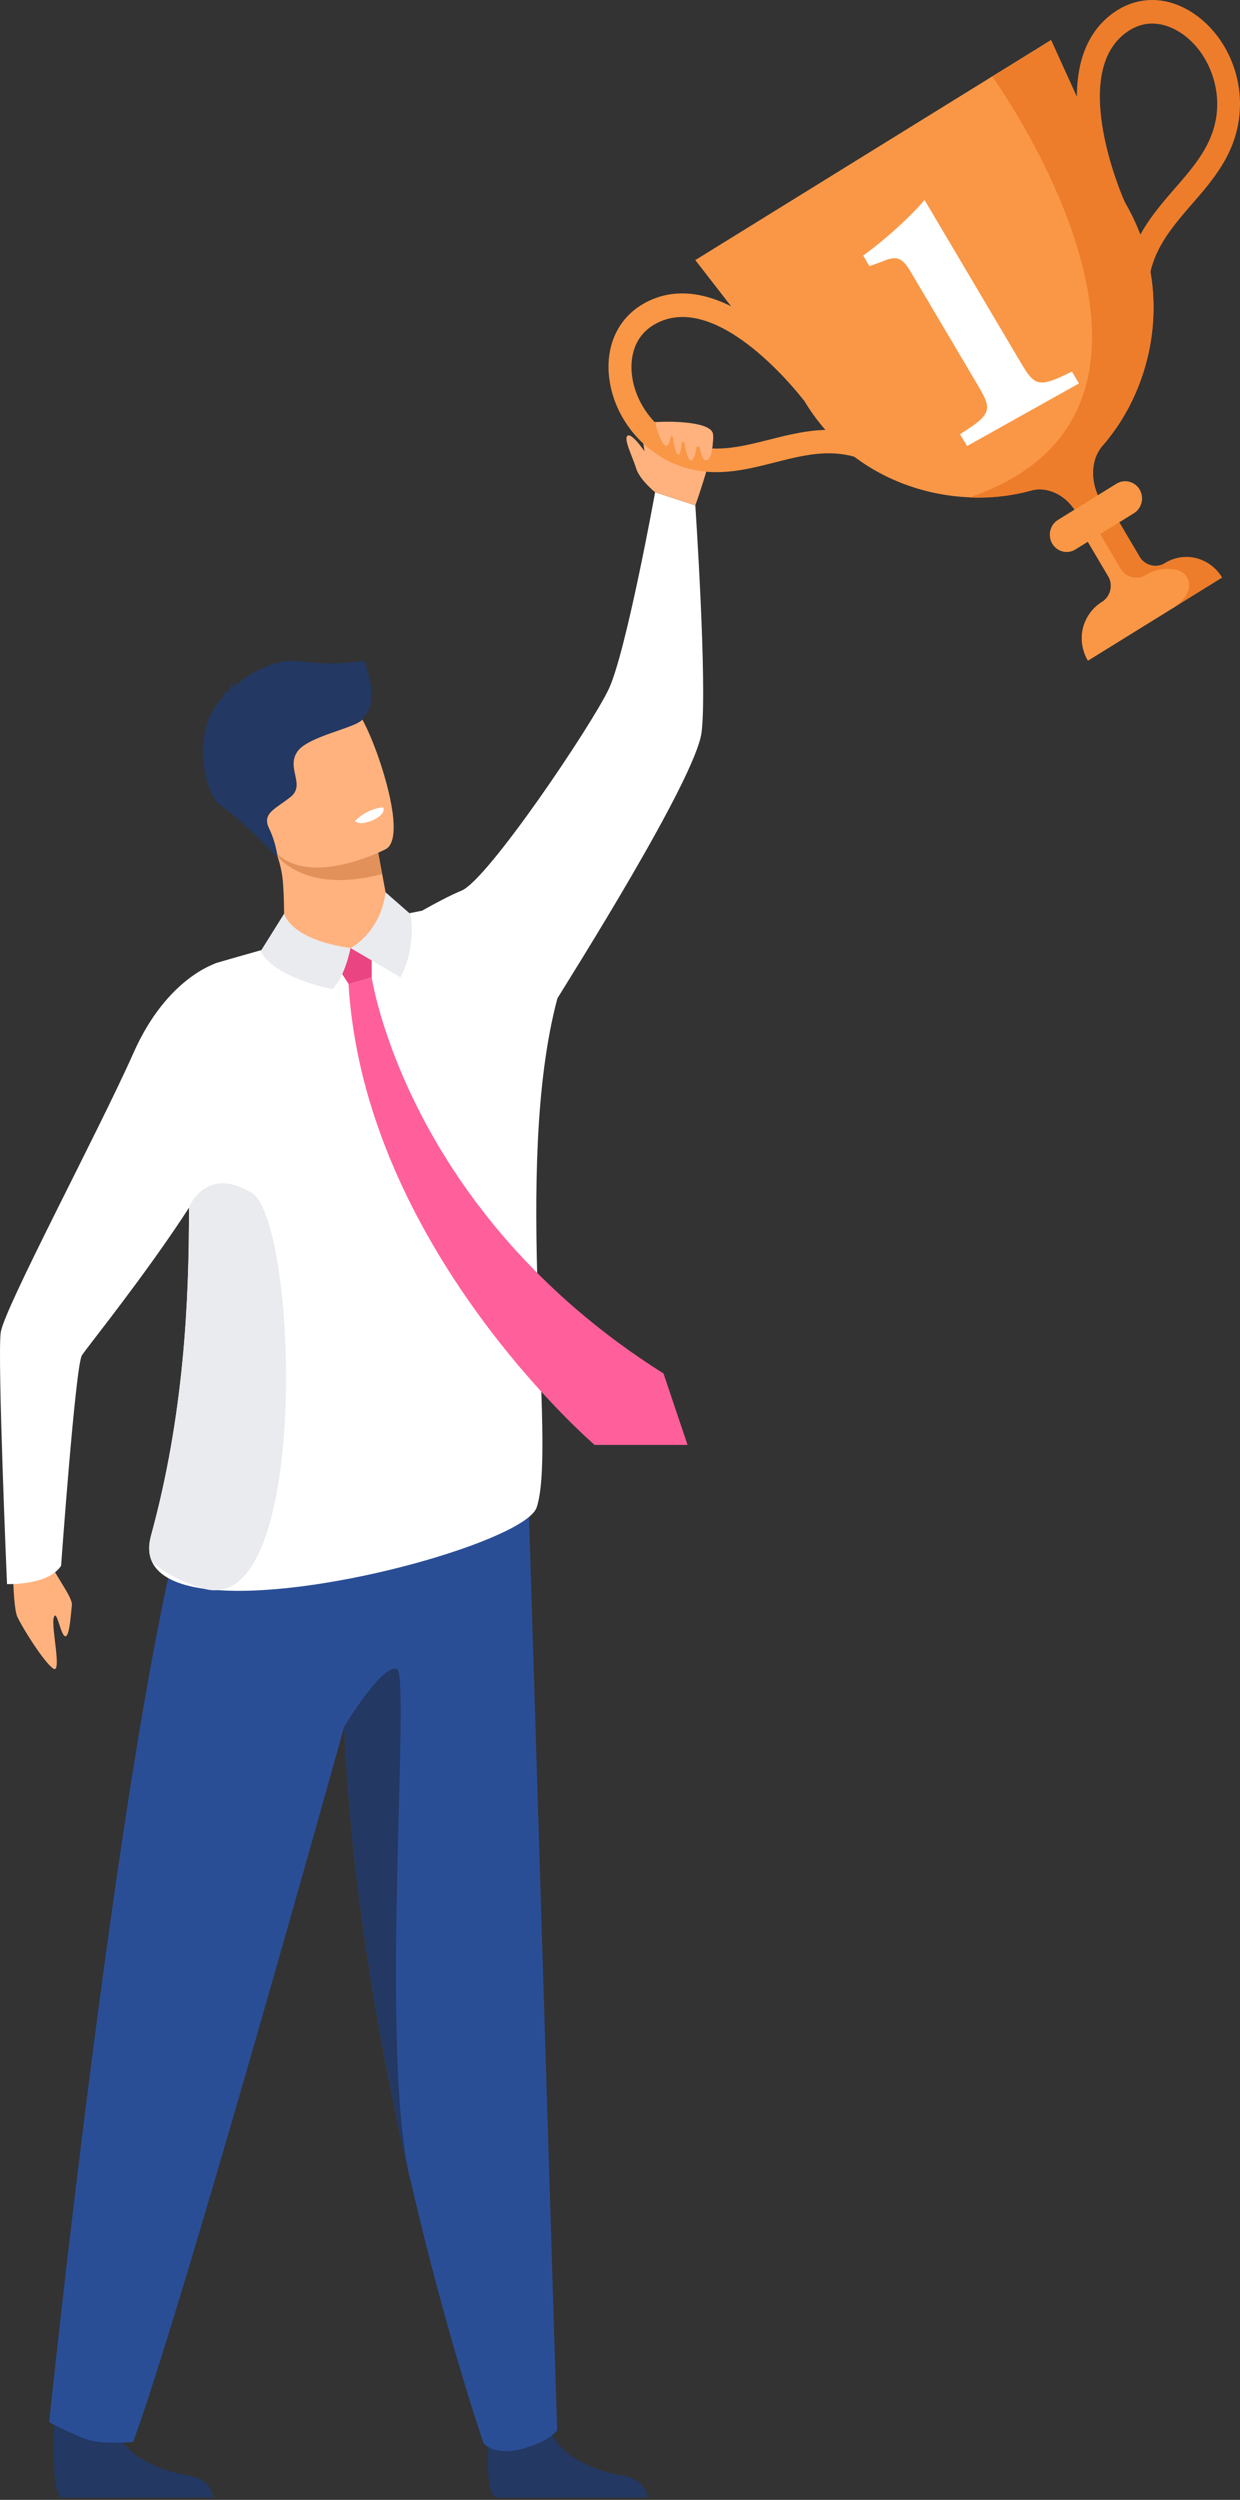 <svg width="272" height="548" fill="none" xmlns="http://www.w3.org/2000/svg"><rect width="100%" height="100%" fill="#333333" stroke="none"/><path d="M107.198 533.682s-1.049 12.572 1.54 13.846l33.198-.067s0-3.923-5.342-4.794c-5.342-.872-14.714-4.057-16.287-11.164-1.606-7.108-13.109 2.179-13.109 2.179zm-95.3-4.862s-.983 17.4 1.606 18.708l33.198-.067s0-3.923-5.342-4.795c-5.342-.871-14.715-4.056-16.288-11.164-1.573-7.107-13.174-2.682-13.174-2.682z" fill="#233862"/><path d="M10.781 530.966s6.588 3.487 9.406 4.09c3.146.704 9.012.268 9.012.268 11.307-30.977 46.307-156.865 46.307-156.865 1.507 34.799 7.669 69.532 14.06 97.458.163.738.327 1.475.523 2.213.164.67.328 1.341.46 2.011 0 .034 0 .067.032.101 7.734 32.922 15.501 55.35 15.501 55.35s1.999 2.582 7.603 1.409c6.391-1.375 8.521-4.225 8.521-4.225a7995570.51 7995570.51 0 01-6.456-209.802s-55.417-30.642-70.493-4.459c-15.042 26.184-34.476 212.451-34.476 212.451z" fill="#2A4E96"/><path d="M33.132 336.619c7.177-26.284 8.356-51.227 8.324-71.912-.066-29.402-2.655-50.121 5.997-53.607 0 0 26.742-7.946 45.127-11.466 2.917-1.643 6.194-3.386 8.652-4.392 5.8-2.414 28.446-36.107 32.28-44.153 3.834-8.08 10.192-43.181 10.192-43.181l8.816 2.884s2.654 39.425 1.376 49.718c-1.278 10.292-29.298 54.479-31.625 58.334-9.995 37.314 0 98.062-4.555 111.606-2.36 6.974-45.88 19.747-69.706 18.138-1.18-.067-2.327-.202-3.408-.336-5.637-.804-9.733-2.648-11.241-5.867-.754-1.609-.852-3.486-.23-5.766z" fill="#fff"/><path d="M143.703 107.908s-4.982-14.818-1.344-15.254c3.638-.436 12.814-.368 13.928 2.112 1.114 2.515-3.769 16.026-3.769 16.026l-8.815-2.884z" fill="#FFB27D"/><path d="M238.648 144.82l29.429-18.205a9.303 9.303 0 00-5.637-4.257 8.928 8.928 0 00-6.915 1.072c-1.901 1.174-4.391.537-5.538-1.408l-7.964-13.477-6.882 4.258 7.964 13.477c.59.972.721 2.079.458 3.118a4.193 4.193 0 01-1.835 2.548c-2.163 1.341-3.572 3.453-4.162 5.766a9.578 9.578 0 001.082 7.108z" fill="#ED7D2B"/><path d="M238.643 144.82l19.565-12.103c4.523-3.855 2.327-7.174.033-7.744a8.928 8.928 0 00-6.915 1.072c-1.901 1.174-4.391.537-5.538-1.408l-7.964-13.477-2.72 1.676 7.963 13.478c.59.972.721 2.078.459 3.118a4.192 4.192 0 01-1.835 2.547c-2.163 1.341-3.572 3.454-4.162 5.767a9.69 9.69 0 001.114 7.074z" fill="#F99746"/><path d="M152.519 57.016l23.825 30.71c8.291 14.013 22.613 20.718 36.311 21.288 4.687.202 9.275-.335 13.535-1.508 3.54-.973 7.603.972 9.832 4.727l.459.804a371.706 371.706 0 002.556 4.292l5.014-3.118s-1.18-1.978-2.556-4.325c-2.458-4.157-2.327-9.219.36-12.27 11.47-13.109 15.763-34.833 4.818-53.373l-16.124-35.47-78.03 48.243z" fill="#F99746"/><path d="M252.18 69.186c-1.934-11.499 3.506-17.768 9.241-24.406 4.621-5.297 9.373-10.795 10.389-18.975 1.147-9.052-2.982-18.305-10.257-23.032-5.539-3.588-11.635-3.688-16.78-.336-7.275 4.794-9.995 14.047-7.832 26.82 1.54 9.12 5.014 16.83 5.178 17.166l4.588-2.18c-.131-.268-12.716-28.563.819-37.447 4.687-3.085 9.111-1.107 11.372.335 5.571 3.587 8.848 10.996 7.964 18.003-.82 6.605-4.883 11.265-9.177 16.193-5.997 6.906-12.813 14.751-10.454 28.731l4.949-.872z" fill="#ED7D2B"/><path d="M195.384 104.322c-9.045-7.108-17.009-5.096-25.431-2.951-6.751 1.71-13.699 3.487-21.237.604-8.389-3.185-14.452-11.198-15.173-19.981-.524-6.672 2.229-12.27 7.505-15.355 7.537-4.392 16.812-2.514 26.84 5.364 7.177 5.632 12.257 12.37 12.453 12.64l-3.998 3.15c-.197-.234-18.811-24.775-32.805-16.662-4.817 2.817-5.178 7.745-4.981 10.46.524 6.705 5.407 13.109 11.896 15.556 6.096 2.313 12.028.805 18.287-.771 8.783-2.213 18.746-4.76 29.724 3.855l-3.08 4.091z" fill="#F99746"/><path d="M212.689 109.048c4.686.202 9.275-.335 13.535-1.508 3.539-.972 7.603.972 9.831 4.727l.459.805c1.77.938 3.081 2.078 3.703 3.587l3.868-2.381s-1.18-1.978-2.557-4.324c-2.458-4.157-2.326-9.22.361-12.27 11.47-13.11 15.763-34.834 4.817-53.373L230.583 8.84l-12.913 7.98c0-.067 52.37 72.516-4.981 92.228z" fill="#ED7D2B"/><path d="M235.891 120.447l12.847-7.946c1.736-1.072 2.294-3.419 1.245-5.196-1.049-1.777-3.343-2.347-5.08-1.274l-12.846 7.945c-1.737 1.073-2.294 3.42-1.246 5.197 1.049 1.777 3.343 2.38 5.08 1.274z" fill="#F99746"/><path d="M212.132 97.774l-1.547-2.593c7.009-4.355 7.04-5.412 4.073-10.445l-14.997-25.337c-2.115-3.569-3.537-3.155-6.625-1.885l-2.329.821-1.356-2.322c5.031-3.628 10.229-8.405 13.457-12.162l21.122 35.673c3.063 5.168 3.863 5.57 11.199 1.933l1.548 2.594-24.545 13.723z" fill="#fff"/><path d="M156.286 94.766s.458 5.096-1.115 6.068c-1.605.973-2.163-6.068-2.163-6.068s-.098 5.767-1.311 6.169c-1.212.402-1.966-6.638-1.966-6.638s-.131 5.599-.95 5.397c-.82-.2-1.41-5.397-1.41-5.397s-.36 4.056-1.507 3.319c-1.114-.738-2.196-5.063-2.196-5.063l12.618 2.213zm-12.582 13.142s-3.408-2.749-4.162-5.23c-.753-2.514-2.949-6.705-1.802-7.207 1.18-.503 4.621 4.894 4.621 4.894l1.343 7.543zm-59.122 87.703l.427 2.28s1.999 7.006-6.391 9.789c-8.39 2.783-15.435 4.057-16.255-1.475-.065-4.425.066-11.298-.557-14.852-.23-1.307-.59-2.682-1.114-4.191l16.55-3.687 5.046-.168 2.294 12.304z" fill="#FFB27D"/><path d="M82.26 183.273l1.54 8.315c-15.73 4.257-22.613-2.917-23.137-4.426l16.55-3.687 5.047-.202z" fill="#E2915A"/><path d="M58.237 183.709c4.883 10.125 18.287 5.901 23.924 3.554 1.606-.67 2.556-1.173 2.556-1.173 1.704-1.04 1.933-4.325 1.344-8.348-1.18-8.013-5.473-19.009-7.57-21.523-3.114-3.822-8.03-7.51-20.68-.202-12.65 7.309-5.833 14.685.426 27.692z" fill="#FFB27D"/><path d="M79.868 144.82s-6.096 1.24-14.027.134c-6.423-.905-12.88 3.989-14.878 5.9a4.246 4.246 0 01.163-1.609s-.852 1.073-.72 2.179c-.099.101-.132.168-.099.201 0 0-1.245.135-1.933.705 0 0 .524-.235.819.067.033.033.066.067.098.067-7.734 6.973-4.588 21.657-.786 24.171 4.555 3.018 12.387 11.366 12.387 11.366s-.262-3.051-1.867-6.404c-1.606-3.352 1.376-4.224 4.719-6.906 3.343-2.682-1.049-6.303 1.507-9.957 2.556-3.688 15.108-5.532 14.354-7.577 4.097-2.984.394-11.868.263-12.337z" fill="#233862"/><path d="M77.864 179.955s.82 1.24 4.096-.235c0 0 2.753-1.24 2.098-2.715 0 0-3.114-.034-6.194 2.95z" fill="#fff"/><path d="M81.537 214.251s7.537 51.26 64.003 86.831l5.276 15.656h-20.384s-50.567-43.382-53.975-101.012l5.08-1.475z" fill="#FF609B"/><path d="M81.538 214.251v-7.778l-9.308 2.716 4.26 6.537 5.048-1.475z" fill="#EA4582"/><path d="M84.585 195.611l5.44 4.76s1.508 6.638-2.163 13.88l-10.978-6.437s6.489-3.185 7.701-12.203zm-7.702 12.204s-1.08 6.034-3.932 9.018c0 0-12.355-2.213-15.796-8.281l5.178-8.281c-.033 0 1.212 5.666 14.55 7.544z" fill="#EAEBEF"/><path d="M2.787 340.676s-.033 11.465 1.016 13.745c1.048 2.28 5.67 9.722 7.8 11.298 2.13 1.576-.46-9.186.196-11.164.655-1.978 1.475 3.889 2.49 4.124.984.234 1.246-4.928 1.475-6.806.23-1.877-4.194-7.007-5.538-11.164-1.31-4.157-7.44-.033-7.44-.033z" fill="#FFB27D"/><path d="M47.582 211.1s-10.88 3.017-18.254 19.612C21.594 248.112.915 286.767.161 292.097c-.753 5.331 1.377 55.149 1.377 55.149s9.045.369 11.863-4.023c0 0 3.146-43.717 4.555-46.097 1.41-2.38 37.033-45.829 34.018-56.859-3.015-11.063-4.392-29.167-4.392-29.167z" fill="#fff"/><path d="M33.36 342.352c2.688 2.38 6.325 4.425 11.241 5.867 1.213.369 2.327.469 3.409.335 19.892-2.112 16.845-81.232 7.21-87.065-10.16-6.169-13.765 3.185-13.765 3.185.066 20.651-1.114 45.628-8.324 71.912-.623 2.313-.524 4.19.23 5.766z" fill="#EAEBEF"/><path d="M90.549 480.141c-.131-.603-.295-1.274-.459-2.011.164.67.328 1.341.459 2.011zm-.983-4.224c-6.095-29.503.459-108.522-2.458-110.031-3.015-1.542-11.601 12.572-11.601 12.572 1.54 34.833 7.701 69.532 14.06 97.459z" fill="#233862"/></svg>